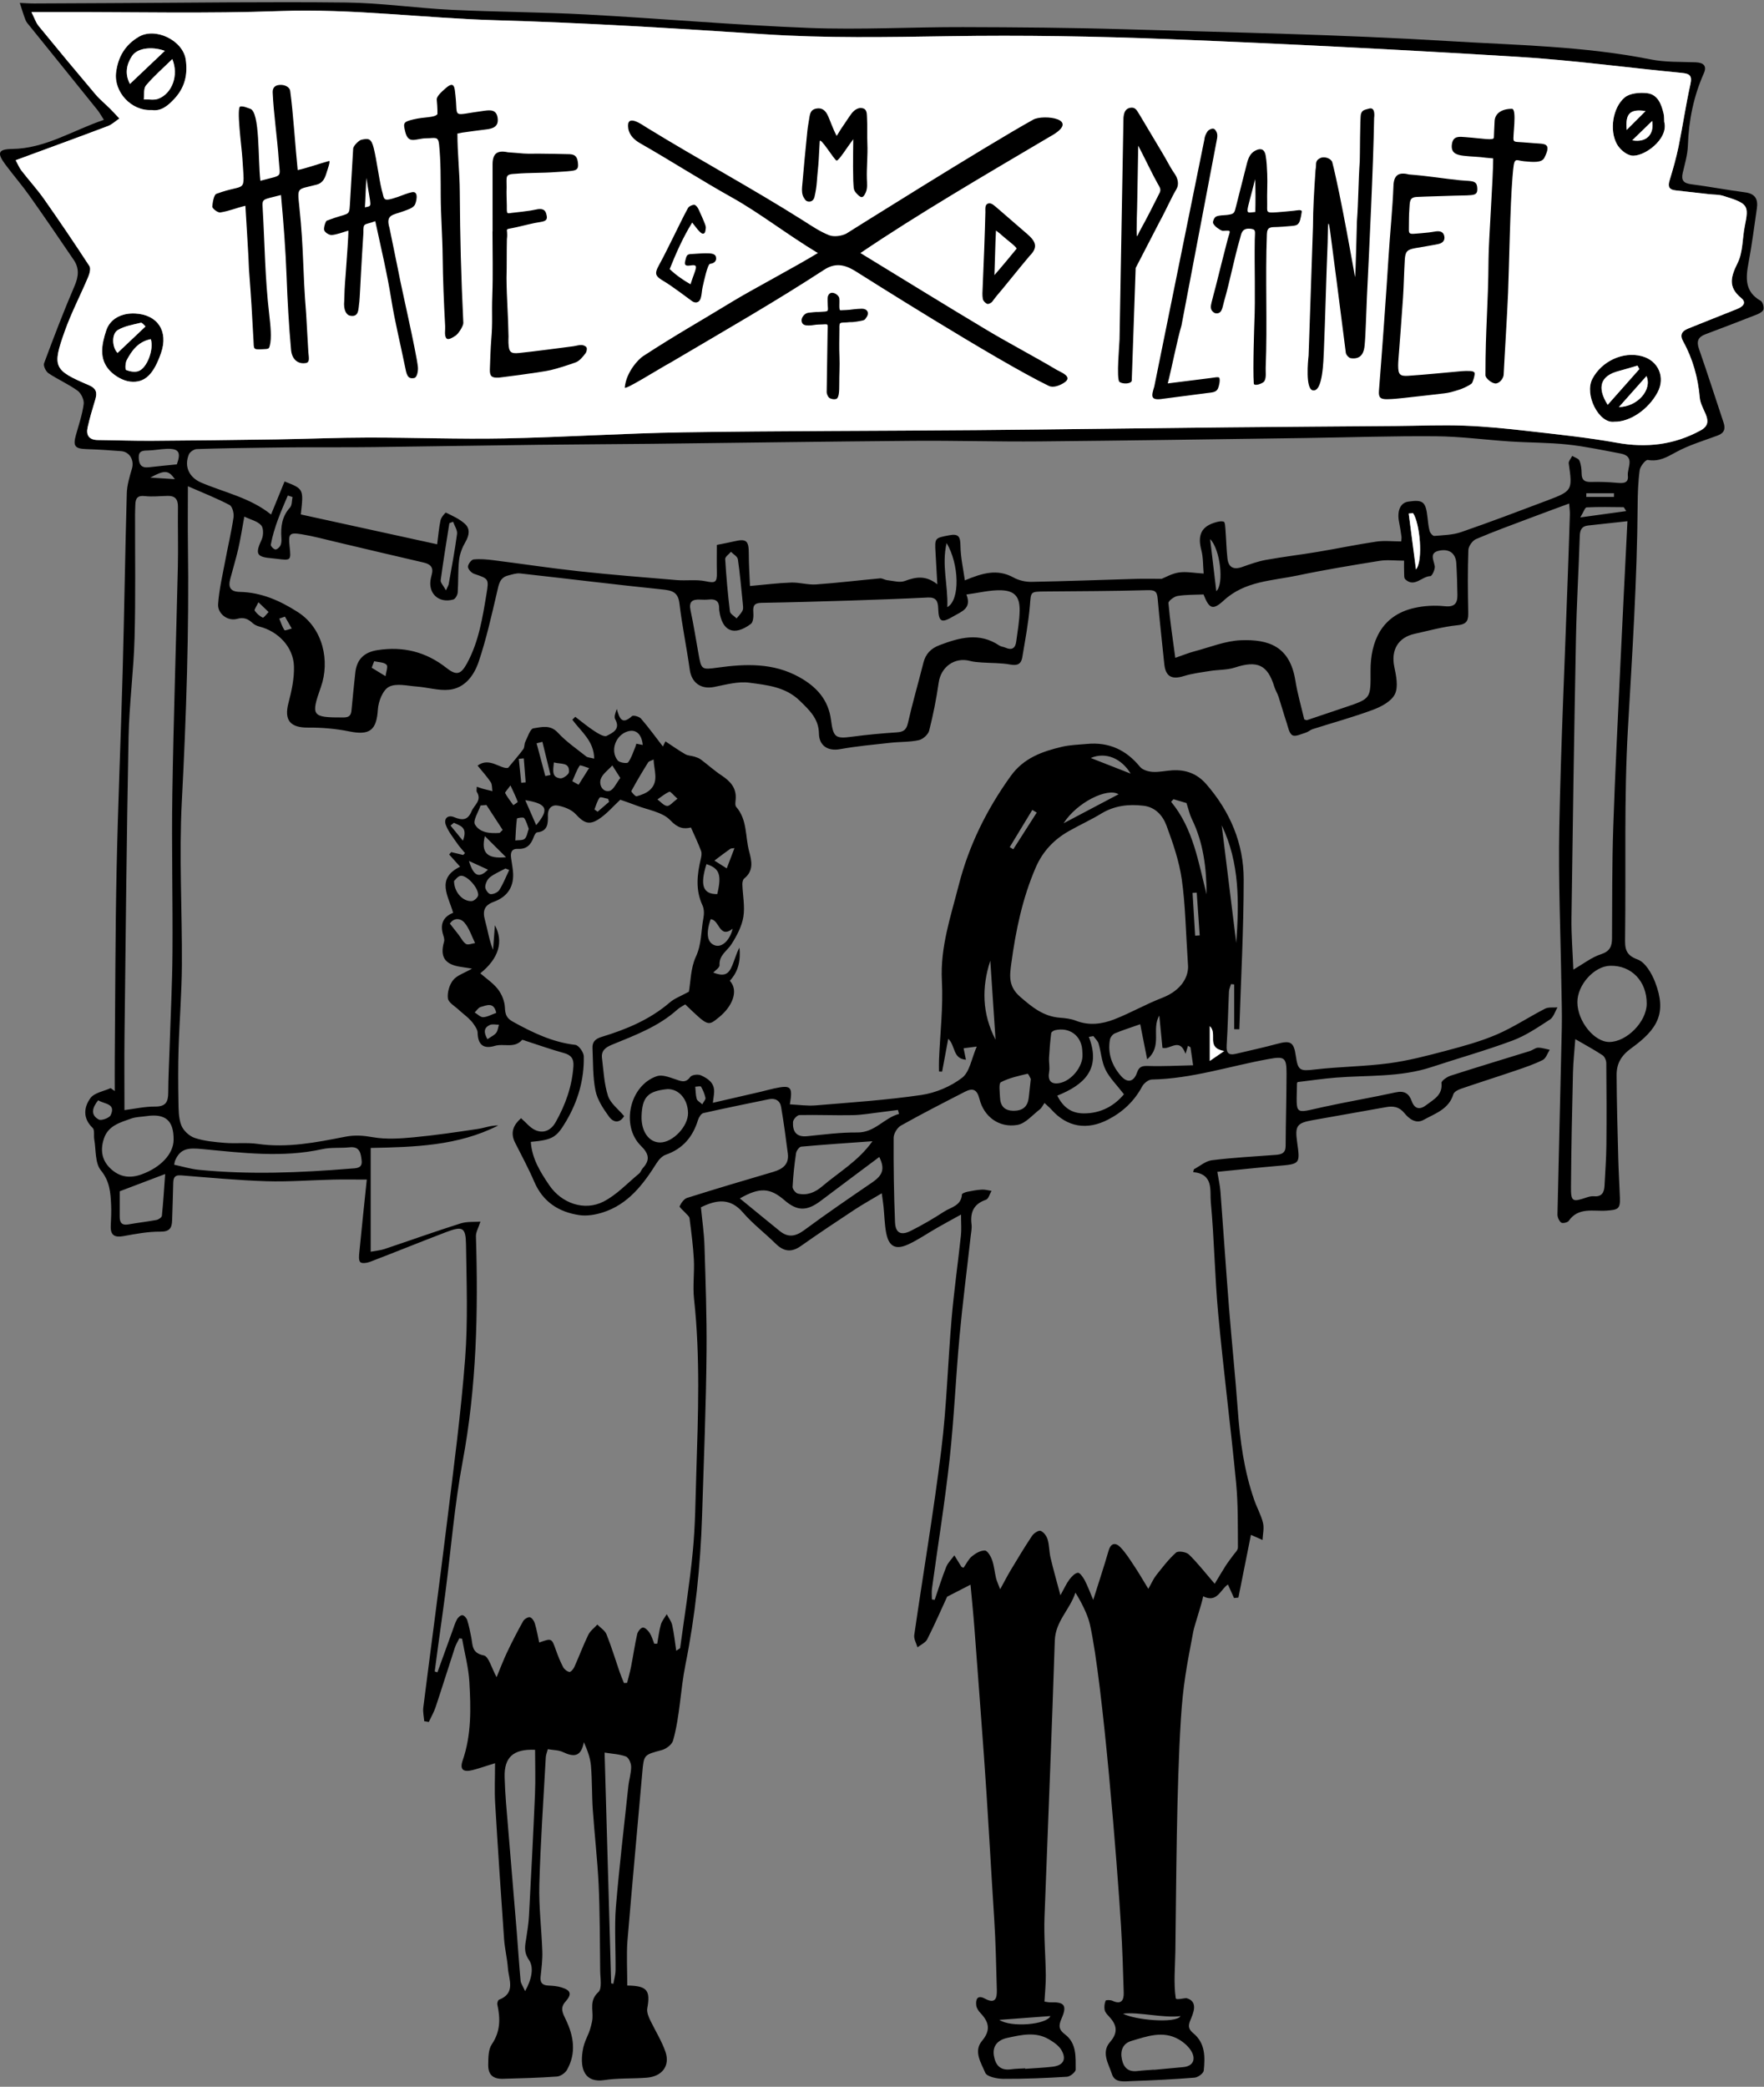 <svg xmlns="http://www.w3.org/2000/svg" width="323" height="382">
  <rect width="100%" height="100%" fill="#808080" stroke="none"/>
  <g fill="none" fill-rule="evenodd">
    <path fill="#000" d="M108.847 148.179c.193.139.386.277.579.416.702-.605 1.405-1.211 2.107-1.816-.063-.181-.126-.36-.188-.541-.534-.092-1.391-.427-1.54-.229-.464.615-.658 1.432-.957 2.17zm-25.733 2.435l-.618.518c.671.819 1.341 1.637 2.266 2.767.971-2.557-.592-2.736-1.648-3.284zm12.329-7.32c.271-.026.541-.053.811-.079-.116-1.463-.231-2.926-.347-4.389-.304.029-.607.058-.911.087l.447 4.381zm-43.271-30.417c-.344.121-.688.243-1.032.365.297.717.525 1.48.945 2.116.09.136.876-.186 1.341-.297-.418-.728-.836-1.456-1.254-2.184zm41.297 30.898c-.553.79-1.05 1.257-.965 1.417.412.779.979 1.475 1.492 2.201.28-.212.833-.522.798-.62-.316-.875-.735-1.713-1.325-2.999zm-4.119 15.425c-1.217-.557-2.221-1.017-3.486-1.596.839 2.785 1.845 3.244 3.486 1.596zm-42.032-48.949c-.364.785-.805 1.353-.68 1.537.361.53.901 1.013 1.48 1.273.168.076.702-.659 1.067-1.023-.517-.495-1.034-.989-1.867-1.787zM27.513 87.432c1.786.112 3.144.198 4.503.283-1.178-1.688-1.876-1.694-4.503-.283zM89.257 190.235c.677-.472 1.255-.722 1.593-1.157.306-.393.35-.989.509-1.496-.559.005-1.195-.161-1.661.049-1.2.541-1.097 1.458-.442 2.604zm39.334 11.921c.276-.519.647-.889.587-1.167-.154-.715-.442-1.423-.81-2.057-.088-.152-.692-.007-1.059.001.075.746.064 1.517.262 2.229.097.348.583.588 1.02.994zm2.225-44.62c.923.586 1.559.988 2.254 1.43.548-1.433.969-2.534 1.418-3.708-.29.047-.596.011-.787.143-.855.592-1.677 1.232-2.885 2.135zm159.647-67.241c-.002.224-.004.448-.006.672h5.071c.001-.224.002-.448.002-.672h-5.067zM68.514 121.047c-.151.396-.302.792-.453 1.189.845.515 1.689 1.031 2.533 1.546.086-.725.501-1.782.182-2.097-.489-.482-1.483-.451-2.263-.638zM90.867 185.418c-.451-2.096-1.791-1.357-2.848-1.082-.426.111-.739.655-1.103 1.002.518.309 1.045.881 1.553.865.75-.023 1.487-.464 2.398-.786zm130.656 2.439v6.351c.924-.634 1.582-1.086 2.627-1.803-3.433-.636-1.112-3.143-2.627-4.548zm-2.685-16.566c.279-.018.559-.035.838-.053-.182-2.611-.364-5.223-.546-7.834-.255.016-.509.032-.764.047.158 2.613.315 5.226.472 7.839zm-94.791-25.081c-.748-.665-1.281-1.361-1.479-1.276-.785.337-1.465.917-2.184 1.408.583.426 1.139 1.131 1.757 1.192.489.047 1.056-.696 1.905-1.324zm-19.25-3.201c.383.215.766.431 1.148.646.64-1.015 1.28-2.031 1.919-3.046-.596-.17-1.619-.617-1.719-.463-.571.875-.923 1.894-1.349 2.863zm-4.944-.945c.317-.066.634-.132.95-.198-.495-2.023-.991-4.046-1.486-6.068-.354.091-.709.181-1.064.271.533 1.999 1.066 3.997 1.6 5.995zm1.563-2.493c-.134 1.445-.444 2.725 1.186 2.913.502.058 1.551-.706 1.581-1.146.127-1.861-1.458-1.404-2.767-1.767zm88.415 9.178l-.81-.486c-1.377 2.27-2.755 4.539-4.132 6.808.216.132.432.263.648.395l4.294-6.717zm-101.052 4.309c-.726 3.057.401 4.202 3.882 3.866-1.441-1.435-2.546-2.535-3.882-3.866zm8.039-1.337c-.277-.695-.443-1.431-.857-1.978-.15-.199-1.297.002-1.311.107-.17 1.325-.216 2.666-.294 4.002.588-.084 1.357.028 1.717-.304.426-.392.499-1.167.745-1.827zm1.36-.667c2.483-2.954 1.968-3.931-2-4.581.739 1.693 1.369 3.137 2 4.581zm-80.202 50.359c-1.097 1.379-1.44 2.673.101 3.522.472.26 1.948-.276 2.192-.803.991-2.146-1.128-1.986-2.293-2.72zm181.749-62.657c2.423.949 4.845 1.899 7.301 2.861-1.623-2.708-4.496-4.055-7.301-2.861zm98.045-45.197c-.35-.517-.42-.716-.493-.716-2.253-.021-4.508-.075-6.754.037-.309.015-.576.875-1.162 1.836 3.158-.434 5.677-.781 8.409-1.157zM216.165 369.069c-3.241.386-7.615-.801-10.537-.453 1.987 1.124 9.618 1.885 10.537.453zm6.549-260.842c1.466-1.338.708-7.717-1.131-9.535.364 3.07.729 6.14 1.131 9.535zm-39.74 261.527c2.18 1.449 8.717.873 9.356-.697-3.031.226-5.955.443-9.356.697zm-69.391-227.337c-.622-.976-1.042-1.636-1.462-2.295-.74.83-1.808 1.552-2.128 2.52-.324.98.291 2.402 1.589 2.146.75-.148 1.272-1.454 2.002-2.371zm-31.206 26.663c.625.793 1.12 1.411 1.603 2.038.445.576.778 1.322 1.355 1.685.371.234 1.093-.09 1.658-.164-.628-1.264-1.06-2.694-1.948-3.738-.681-.8-1.921-.982-2.669.179zm10.862-9.823c-.227-.091-.454-.183-.681-.274-.96.524-2.003.944-2.849 1.612-.477.376-.839 1.154-.859 1.764-.015.455.559 1.269.944 1.316.522.064 1.351-.305 1.633-.75.726-1.146 1.224-2.436 1.812-3.668zM53.562 90.99c-.287-.095-.573-.189-.86-.284-1.251 2.916-2.53 5.826-3.116 8.993-.048.257.494.827.825.885.274.047.771-.384.936-.718.195-.393.209-.916.177-1.373-.142-2.056.091-3.954 1.579-5.587.387-.425.318-1.266.458-1.916zm80.595 79.022c-2.487 1.923-2.409-1.682-4.032-1.739-.932 2.679-.614 4.362.847 4.804 1.229.372 2.657-.908 3.184-3.065zm-2.824-6.334c.841-3.562.416-4.706-1.977-5.495-1.209 3.88-.664 5.508 1.977 5.495zm127.399-69.751l-.788.084c.424 3.265.85 6.53 1.332 10.236 1.373-1.639.698-8.559-.544-10.319zm-63.985 56.784c3.629-1.916 6.845-3.614 10.065-5.313-2.036-1.277-7.655 1.511-10.065 5.313zM83.132 161.29c.045 2.127 1.687 3.798 3.277 3.659.431-.037 1.131-.694 1.149-1.092.062-1.382-2.163-3.761-3.264-3.522-.533.116-.948.769-1.162.955zm99.16 29.041c-.33-4.958-.646-9.718-.962-14.478-1.6 4.911-1.516 9.696.962 14.478zM82.962 95.508c-.227.09-.453.179-.68.269-.545 3.477-1.126 6.95-1.588 10.438-.06.453.495.987.968 1.859.347-.785.465-.954.497-1.138.533-3.06 1.124-6.113 1.529-9.191.093-.701-.466-1.488-.726-2.236zm6.1 51.85c-.358.033-.716.067-1.074.101-.385 1.184-1.435 2.756-1.017 3.473.9 1.543 2.811 1.667 4.526 1.54.182-.181.363-.363.545-.545-.993-1.523-1.987-3.046-2.979-4.569zm30.614-8.326c-.473.243-.861.312-1.0.535-1.068 1.719-2.114 3.454-3.068 5.237-.07.131.733 1.029.961.965.858-.241 1.794-.571 2.431-1.16 1.693-1.566.754-3.52.677-5.578zm53.782-27.887c2.374-1.303 2.178-7.866-.127-11.739-.947 4.096.295 7.738.127 11.739zM32.383 85.008c.809-2.246.363-2.94-1.951-2.839-1.13.049-2.254.276-3.383.3-.973.021-1.7.073-1.642 1.364.056 1.247.51 1.861 1.826 1.706 1.704-.2 3.414-.355 5.149-.532zM226.364 172.623c.534-7.348.65-14.665-2.66-21.547.887 7.185 1.774 14.37 2.66 21.547zm-108.673-36.251c-.189-2.008-1.27-2.943-2.767-2.48-2.215.684-3.251 3.547-1.805 5.329.325.401 1.708.589 1.89.344.621-.832.927-1.9 1.345-2.881.073-.171.107-.36.159-.54.416.081.784.152 1.178.228zm97.178 9.93c-.143.159-.286.317-.429.476 4.083 4.953 4.973 11.047 6.496 16.941-.019-4.789-.569-9.455-2.721-13.826-.382-.776-.558-1.652-.963-2.889-.501-.148-1.442-.425-2.383-.702zm-78.855-35.805c-.295-2.809-.514-5.476-.905-8.118-.075-.506-.824-.912-1.263-1.364-.371.444-1.082.908-1.057 1.329.19 3.201.478 6.399.865 9.582.057.468.801.853 1.227 1.277.377-.486.855-.927 1.099-1.472.174-.389.034-.918.034-1.234zm52.733 87.021c-.075-.125-.444-.993-.596-.957-1.667.398-3.39.765-4.883 1.549-.42.22-.2 1.779-.165 2.72.063 1.641.817 2.545 2.622 2.505 1.779-.039 2.511-.963 2.668-2.583.09-.929.202-1.856.354-3.234zm9.467-4.527c-.015-.266-.027-.533-.047-.799-.202-2.63-2.341-4.2-4.964-3.609-.276.062-.693.325-.719.535-.184 1.489-.316 2.988-.398 4.487-.048.874.17 1.781.015 2.626-.284 1.558.335 2.313 1.876 2.041 2.229-.394 4.365-3.057 4.237-5.282zM30.242 214.917c-2.977 1.13-5.471 2.077-8.324 3.159 0 1.322.004 2.987-.001 4.651-.003 1.077.39 1.627 1.59 1.411 1.71-.307 3.441-.493 5.147-.815.378-.072.958-.468.988-.762.255-2.476.404-4.962.599-7.644zm134.374-11.004l-.196-.724c-.969.125-1.936.259-2.906.373-1.786.208-3.57.538-5.359.576-3.259.068-6.523-.086-9.781-.013-.418.009-1.144.803-1.169 1.263-.091 1.695.553 2.811 2.586 2.606 3.06-.31 6.135-.717 9.199-.686 3.226.033 4.894-2.675 7.626-3.394zm-42.394-4.545c-3.58.36-4.62 1.433-4.747 4.888-.106 2.906 1.383 4.879 3.386 4.886 2.335.008 5.156-2.958 5.122-5.388-.034-2.524-1.659-4.419-3.762-4.386zm65.497 179.264c.002.029.004.058.006.086 1.667-.123 3.34-.191 4.999-.383 1.943-.225 2.607-1.314 1.651-3.009-.476-.844-1.44-1.501-2.317-2.015-2.451-1.435-5.033-.809-7.586-.263-1.857.397-2.762 1.556-2.487 3.238.288 1.758 1.164 2.794 3.132 2.519.859-.12 1.734-.119 2.602-.174zm18.083-178.314c-1.358-1.764-2.644-3.007-3.383-4.517-.707-1.447-.798-3.185-1.263-4.765-.149-.506-.626-.915-.953-1.368-.276.049-.553.098-.828.147 2.324 5.961-.954 8.815-5.781 10.754 1.104 2.172 2.603 3.238 4.844 3.248 3.25.015 5.676-1.475 7.364-3.499zm5.472 178.557c.001.01.002.02.002.029 1.798-.166 3.596-.326 5.393-.5 1.725-.168 2.268-1.308 1.61-2.662-.472-.973-1.458-1.844-2.423-2.403-2.906-1.681-5.856-.566-8.71.279-1.556.461-2.06 1.789-1.714 3.386.332 1.533 1.194 2.322 2.842 2.118.995-.123 1.999-.167 2.999-.246zm-2.491-191.377c-1.78.626-3.242 1.081-4.646 1.671-.396.167-.816.699-.895 1.124-.47 2.544.38 4.796 2.011 6.667 1.193 1.368 2.362 1.087 2.941-.608.393-1.151.993-1.249 2.099-1.213 2.672.089 5.351-.068 8.174-.129-.219-1.492-.351-2.392-.483-3.292-.151-.095-.302-.19-.452-.286-.151.495-.302.99-.453 1.485-1.104-3.106-2.791-.698-4.226-1.095-.187-1.919-.381-3.913-.576-5.908-1.504 2.495.656 5.57-2.224 8.002-.437-2.215-.828-4.19-1.269-6.419zm-49.031 21.414c-4.531.328-8.791.608-13.042.995-.362.033-.88.747-.948 1.2-.303 2.043-.531 4.102-.633 6.163-.021.412.565 1.144.981 1.236 1.67.369 3.1-.196 4.423-1.323 3.075-2.618 6.667-4.659 9.219-8.272zm-24.282 10.472c2.586 2.114 4.942 4.055 7.315 5.974 1.54 1.245 2.898.999 4.493-.183 4.078-3.021 8.279-5.879 12.467-8.748 1.944-1.331 2.3-2.503 1.257-4.629-3.559 2.664-7.141 5.328-10.704 8.018-2.557 1.931-4.31 1.921-6.648-.098-2.64-2.281-4.525-2.421-8.181-.333zm-23.56 143.68c.134.03.268.059.402.089.139-.821.388-1.641.399-2.464.043-3.314-.22-8.257.058-11.548.623-7.4 1.493-14.779 2.285-22.163.128-1.197.522-2.382.513-3.571-.005-.648-.453-1.673-.951-1.859-1.191-.445-2.53-.494-3.912-.719.409 13.782.807 28.814 1.205 42.235zM31.789 208.648c.026-3.532-1.493-4.847-5-4.329-.924.137-1.899.135-2.763.441-1.99.705-4.181 1.29-4.971 3.591-.692 2.017-.506 3.952 1.152 5.539 1.68 1.607 3.57 1.87 5.731 1.086 3.485-1.264 5.832-3.745 5.851-6.328zm.098 4.563c1.536.327 2.99.782 4.474.93 9.276.923 18.548.544 27.814-.215 1.009-.083 2.222.014 2.044-1.49-.146-1.224-.277-2.622-2.198-2.41-1.655.183-3.379-.024-4.986.331-7.333 1.618-14.687.679-21.975-.009-2.538-.239-4.057-.187-5.035 2.199-.025.06-.028.13-.137.664zm256.942-29.746c.013 3.481 3.086 7.299 5.857 7.279 3.201-.024 6.817-3.717 6.839-6.985.027-4.135-2.797-7.069-6.703-6.966-2.926.077-6.005 3.506-5.992 6.672zM96.148 364.502c1.212-2.146 1.653-4.342.715-5.71-1.05-1.531-.699-2.68-.488-4.084.198-1.322.414-2.648.484-3.979.395-7.424.785-14.849 1.099-22.276.115-2.709.019-5.426.019-8.133-3.99-.189-5.695 1.371-5.575 5.054.05 1.538.125 3.076.251 4.609.643 7.864 1.314 15.726 1.961 23.589.247 2.999.429 6.003.707 8.999.048.523.423 1.016.828 1.931zM288.448 190.221c-.149 2.075-.379 4.108-.427 6.144-.164 6.955-.313 13.911-.363 20.868-.021 2.757.258 2.858 2.82 1.986.437-.149.927-.275 1.375-.233 1.466.137 1.884-.713 1.946-1.932.126-2.468.313-4.937.34-7.406.052-5.01.033-10.022-.017-15.032-.005-.493-.292-1.181-.677-1.436-1.471-.978-3.035-1.816-4.997-2.958zm-70.925-13.697c-.42-6.248-.471-10.965-1.139-15.594-.48-3.329-1.612-6.603-2.785-9.78-.665-1.803-2.001-3.388-4.2-3.65-2.723-.324-5.323-.041-7.755 1.437-1.943 1.181-4.033 2.119-6.008 3.25-2.69 1.54-4.721 3.7-5.971 6.579-2.453 5.65-3.681 11.604-4.499 17.666-.303 2.245-.536 4.166 1.648 6.054 2.205 1.907 4.246 3.577 7.23 3.813.997.078 2.039.188 2.956.548 2.417.949 4.802.623 7.056-.257 2.967-1.159 5.756-2.773 8.727-3.917 3.66-1.409 4.956-4.029 4.739-6.15zm80.469-81.111c-2.866.313-5.044.547-7.222.789-1.173.13-1.468.847-1.505 1.951-.202 6.223-.574 12.442-.695 18.666-.333 17.076-.594 34.154-.821 51.232-.041 3.096.216 6.196.341 9.444 1.923-1.106 3.373-2.266 5.025-2.799 1.638-.529 2.049-1.413 2.057-2.921.039-6.764-.001-13.531.223-20.29.333-10.031.85-20.056 1.318-30.082.396-8.474.832-16.945 1.279-25.99zm-77.618 13.408c-1.549.07-3.169.022-4.74.275-.643.103-1.718.906-1.682 1.311.285 3.28.787 6.541 1.251 10.017 1.464-.503 2.456-.914 3.484-1.184 2.843-.747 5.682-1.931 8.557-2.038 5.092-.189 8.94 1.127 9.945 7.372.388 2.415 1.083 4.78 1.624 7.11.246.08.391.183.491.15 2.351-.783 4.696-1.585 7.044-2.374 4.75-1.597 4.628-1.595 4.61-6.712-.017-5.187 1.927-10.07 7.991-11.451 1.797-.41 3.744-.516 5.576-.323 1.809.191 2.357-.519 2.336-2.061-.025-1.942-.087-3.886-.204-5.825-.106-1.757-1.252-2.662-3.081-2.295-1.905.382-1.081 1.647-.866 2.832.105.577-.494 1.833-.795 1.839-1.577.034-2.919 2.17-4.601.583-.259-.245-.188-.873-.211-1.327-.031-.628-.008-1.258-.008-2.086-1.698 0-3.125-.187-4.487.033-5.027.811-10.058 1.639-15.039 2.686-4.657.978-9.613.998-13.492 4.57-2.031 1.871-2.665 1.519-3.704-1.105zm-43.422.008c1.032 2.565-.893 3.115-2.355 3.98-2.235 1.323-2.72 1.083-2.809-1.498-.044-1.272-.4-2.003-1.884-1.93-4.749.234-9.502.407-14.254.558-5.412.172-10.825.326-16.239.417-1.315.022-1.569.559-1.472 1.74.058.71-.012 1.792-.459 2.124-3.091 2.297-5.254 1.346-5.768-2.408-.018-.133-.041-.267-.036-.4.052-1.313-.605-1.803-1.868-1.667-.53.057-1.073.047-1.608.019-1.443-.078-2.11.37-1.756 1.993.57 2.612.971 5.261 1.449 7.894.538 2.97.54 2.971 3.565 2.556 5.107-.701 10.132-.886 14.872 1.738 3.164 1.752 5.347 4.122 5.83 7.842.422 3.249.838 3.478 3.906 3.067 2.702-.362 5.423-.605 8.143-.79 1.169-.08 1.739-.399 2.027-1.665.842-3.709 1.91-7.366 2.839-11.056.413-1.64 1.361-2.635 2.955-3.24 3.675-1.394 7.297-2.391 10.94.061.321.216.77.234 1.135.397 1.169.521 1.814.1 1.969-1.106.247-1.917.615-3.838.629-5.759.019-2.437-.901-3.551-3.334-3.64-2.063-.075-4.15.475-6.419.774zM22.79 203.215c1.832-.229 3.724-.663 5.612-.647 1.938.016 2.397-.847 2.403-2.54.01-2.744.163-5.486.251-8.23.186-5.821.486-11.642.527-17.464.068-9.642-.176-19.288-.026-28.928.217-13.862.69-27.719 1.009-41.58.085-3.685-.027-7.373.018-11.059.016-1.347-.507-2.015-1.866-1.989-1.404.027-2.824.198-4.205.037-1.326-.154-1.694.413-1.732 1.53-.021.602-.05 1.204-.052 1.807-.018 7.569.114 15.141-.093 22.704-.165 6.024-.976 12.031-1.094 18.054-.357 18.219-.527 36.443-.744 54.665-.053 4.466-.008 8.933-.008 13.64zm195.686 11.353c.045-.173.089-.347.134-.521 1.094-.574 2.143-1.513 3.292-1.656 3.881-.481 7.798-.688 11.702-.98 1.043-.078 1.795-.316 1.802-1.619.023-4.417.155-8.833.166-13.25.007-3.009-.393-3.201-3.323-2.67-7.105 1.288-14.028 3.607-21.345 3.745-.609.011-1.449.676-1.763 1.261-1.449 2.696-3.517 4.655-6.228 6.062-3.849 1.997-7.481 1.421-10.349-1.777-.375-.417-.812-.778-1.308-1.248-.373.523-.54.922-.838 1.148-1.35 1.023-2.632 2.61-4.131 2.866-3.327.567-6.124-1.475-6.941-4.752-.453-1.817-1.271-2.037-2.673-1.317-3.929 2.017-7.863 4.027-11.712 6.188-.672.377-1.328 1.471-1.332 2.237-.028 5.15.042 10.303.253 15.448.081 1.981 1.081 2.49 2.88 1.589 2.094-1.048 4.128-2.237 6.091-3.514 1.261-.82 3.153-1.072 3.28-3.153.011-.189.633-.417.999-.492.878-.181 1.769-.343 2.662-.393.578-.033 1.168.146 1.754.229-.329.562-.541 1.469-1.008 1.627-2.265.769-2.922 2.3-2.646 4.516.089.715-.081 1.468-.163 2.2-.685 6.119-1.478 12.227-2.042 18.357-.686 7.463-.994 14.964-1.812 22.411-.869 7.92-2.15 15.795-3.229 23.692-.089.653-.012 1.33-.012 1.995.171.02.342.04.513.06.69-2.008 1.315-4.042 2.102-6.011.313-.783.989-1.421 1.499-2.125.426.696.845 1.396 1.285 2.083.055.086.221.101.406.179.489-.698.872-1.541 1.512-2.075.661-.551 1.578-1.085 2.375-1.074.462.006 1.082 1.039 1.323 1.719.376 1.061.464 2.221.725 3.326.12.51.36.993.758 2.052.843-1.535 1.348-2.532 1.923-3.486 1.276-2.117 2.544-4.243 3.919-6.297.319-.476 1.195-1.052 1.564-.914.558.209 1.097.945 1.281 1.564.32 1.08.28 2.262.54 3.366.503 2.135 1.111 4.246 1.808 6.866.767-1.377 1.115-2.188 1.633-2.87.403-.531.978-1.163 1.551-1.249.348-.052.951.789 1.242 1.335.53.994.913 2.067 1.582 3.631 1.073-3.411 1.997-6.188 2.808-8.998.436-1.51 1.331-1.507 2.176-.629 1.008 1.046 1.788 2.322 2.601 3.542.793 1.189 1.505 2.433 2.501 4.06.65-1.141.956-1.875 1.433-2.474 1.149-1.445 2.274-2.943 3.64-4.16.399-.355 1.863-.133 2.345.333 1.592 1.541 2.96 3.314 4.738 5.374.708-1.169 1.35-2.266 2.03-3.338.371-.585.819-1.121 1.213-1.692.366-.531 1.01-1.081 1.008-1.62-.023-3.944.044-7.908-.333-11.827-.994-10.323-2.318-20.615-3.277-30.941-.632-6.796-.715-13.643-1.355-20.438-.195-2.073.587-5.14-3.225-5.503zM80.046 99.638c.222-1.679.326-3.068.623-4.413.118-.533.888-1.43.984-1.384 1.212.588 2.497 1.163 3.475 2.055.99.902.807 2.09.106 3.297-.58.998-1.038 2.167-1.17 3.304-.228 1.97-.115 3.977-.256 5.961-.033.461-.431 1.183-.8 1.286-2.736.763-4.731-1.184-4.108-3.917.045-.196.085-.394.14-.587.387-1.334-.168-1.964-1.485-2.265-5.357-1.224-10.7-2.515-16.05-3.772-2.086-.49-4.16-1.058-6.271-1.401-2.246-.365-2.447-.084-2.21 2.172.277 2.648.277 2.648-2.319 2.326-.266-.033-.533-.067-.8-.089-2.975-.24-3.216-.779-1.982-3.468.334-.729.354-2.074-.101-2.583-.679-.759-1.909-1.026-3.085-1.589-.403 2.182-.681 4.026-1.095 5.838-.433 1.893-1.01 3.753-1.499 5.634-.387 1.49.08 2.273 1.758 2.31 3.932.088 7.312 1.564 10.638 3.697 4.665 2.992 5.878 9.012 4.231 13.684-1.881 5.336-1.7 5.624 4.1 5.603 1.082-.004 1.412-.379 1.497-1.349.197-2.268.453-4.532.685-6.797.254-2.489 1.615-3.8 4.074-4.181 4.692-.725 8.866.298 12.622 3.256 1.854 1.459 2.648 1.211 3.772-.852 2.154-3.956 2.839-8.338 3.561-12.696.464-2.802.393-2.768-2.266-3.676-.491-.168-1.114-.832-1.124-1.28-.011-.465.61-1.307 1.021-1.35 1.206-.126 2.454-.009 3.669.144 5.185.652 10.353 1.447 15.547 2.008 5.989.647 11.996 1.129 17.999 1.627 1.745.144 3.557-.145 5.247.206 1.766.367 2.129.278 2.088-1.584-.038-1.711-.008-3.423-.008-5.065 1.215-.245 2.191-.413 3.152-.643 2.26-.541 2.707-.137 2.703 2.232-.003 1.972.139 3.945.216 5.934 2.781-.245 5.16-.552 7.547-.629 1.516-.049 3.057.446 4.562.341 3.908-.272 7.801-.755 11.703-1.108.427-.038.874.288 1.323.333 1.076.109 2.286.493 3.212.148 1.99-.74 3.824-1.098 5.961.607-.127-2.244-.228-4.02-.329-5.795-.155-2.724-.146-2.672 2.536-3.188 1.702-.327 2.007.293 2.027 1.915.025 2.142.522 4.278.806 6.345 3.173-1.319 5.924-2.177 8.928-.515.953.527 2.182.808 3.278.788 6.367-.116 12.731-.362 19.096-.546 1.407-.041 2.815-.006 4.733-.006.642-.251 1.857-.968 3.149-1.163 1.352-.204 2.78.095 4.544.196-.136-1.528-.072-2.941-.418-4.246-.632-2.38-.293-4.177 2.265-5.023.588-.195 1.297-.4 1.83-.227.256.083.278 1.03.323 1.593.134 1.71.163 3.429.353 5.132.182 1.636 1.116 2.129 2.696 1.568 1.422-.505 2.861-1.027 4.337-1.296 3.114-.566 6.263-.933 9.385-1.454 3.612-.602 7.2-1.356 10.821-1.892 1.477-.218 3.014-.036 4.574-.036.025-.334.091-.601.056-.854-.12-.862-.244-1.727-.422-2.578-.447-2.121.185-3.635 1.642-3.851 2.725-.405 3.216-.007 3.535 2.815.097.864.175 1.742.403 2.575.099.362.581.911.847.887 1.653-.143 3.381-.174 4.924-.706 5.315-1.834 10.574-3.832 15.835-5.819 4.526-1.71 4.567-1.867 3.862-6.745-.061-.42.412-.917.637-1.378.457.281 1.148.463 1.32.865.306.716.392 1.566.401 2.362.014 1.254.617 1.572 1.774 1.539 1.539-.044 3.089.017 4.624.151 1.097.096 2.234.176 2.067-1.299-.159-1.406 1.433-3.54-1.345-4.059-3.225-.603-6.446-1.299-9.702-1.647-3.459-.369-6.959-.329-10.436-.553-4.546-.293-9.083-.917-13.628-.957-7.978-.07-15.959.211-23.939.32-16.235.222-32.469.475-48.704.621-7.713.069-15.428-.168-23.14-.107-15.962.127-31.923.368-47.884.547-6.911.078-13.823.097-20.733.181-10.054.124-20.108.298-30.162.42-4.221.051-8.443.019-12.664.036-2.346.01-4.691.034-7.036.069-4.222.064-8.444.109-12.663.257-.509.018-1.259.519-1.45.98-.918 2.227.074 4.23 2.255 5.157 4.29 1.825 8.983 2.773 12.795 5.845.83-2.034 1.652-4.048 2.47-6.051 3.507 1.365 3.507 1.365 2.975 6.035 8.216 1.799 16.49 3.61 24.966 5.465zM2.87 29.326c.359.657.63 1.348 1.065 1.912 1.345 1.748 2.849 3.379 4.115 5.179 2.847 4.047 5.622 8.145 8.323 12.29.286.438.031 1.387-.225 1.993-1.404 3.329-3.091 6.553-4.298 9.949-2.327 6.545-2.021 7.114 4.406 9.853 1.422.606 1.57 1.4 1.18 2.672-.51 1.665-.999 3.341-1.385 5.037-.334 1.466.253 2.326 1.87 2.343 3.292.033 6.585.156 9.876.135 7.64-.049 15.279-.141 22.917-.256 5.561-.084 11.121-.325 16.682-.331 8.317-.009 16.637.315 24.949.154 10.923-.211 21.836-.945 32.759-1.114 17.904-.276 35.813-.249 53.719-.403 15.426-.133 30.851-.354 46.278-.511 10.261-.105 20.522-.167 30.783-.249 4.088-.033 8.18-.207 12.261-.057 3.878.143 7.754.537 11.614.978 5.446.622 10.912 1.184 16.302 2.151 5.435.976 10.477.388 15.325-2.256 1.414-.771 1.466-1.717.929-2.997-.41-.978-.986-1.967-1.074-2.986-.32-3.664-1.267-7.109-3.048-10.328-.634-1.145-.26-1.875.93-2.342 2.986-1.173 5.95-2.406 8.939-3.573 1.073-.419 1.827-1.147.767-2.011-2.501-2.043-1.876-3.943-.637-6.463.964-1.958.838-4.436 1.286-6.666.774-3.861.672-4.144-3.938-5.576-.816-.253-1.724-.208-2.589-.305-2.064-.232-4.128-.464-6.191-.702-1.17-.135-1.383-.726-1.046-1.824.628-2.044 1.217-4.109 1.645-6.202.776-3.787 1.325-7.622 2.166-11.393.362-1.623-.149-1.944-1.61-2.085-10.008-.962-19.988-2.328-30.016-2.941-21.283-1.301-42.583-2.394-63.89-3.234-13.402-.529-26.833-.752-40.242-.541-11.272.178-22.511.386-33.778-.357-16.388-1.08-32.792-2.098-49.206-2.563-13.201-.374-26.314-2.167-39.577-1.68-13.264.487-26.558.158-39.84.186-1.761.004-3.522 0-5.606 0.0.533 1.053.795 1.907 1.319 2.548 3.429 4.197 6.895 8.363 10.395 12.501.818.967 1.822 1.774 2.722 2.672.57.57 1.107 1.173 1.658 1.761-.698.469-1.337 1.092-2.102 1.382-5.506 2.082-11.038 4.096-16.881 6.25zM196.917 291.544c-.999 3.113-3.663 5.22-3.778 8.8-.497 15.534-1.299 35.08-1.884 50.611-.133 3.533.198 7.081.238 10.623.019 1.575-.153 3.152-.245 4.833.431.057.748.144 1.062.133 2.598-.093 3.131.55 2.05 3.01-.563 1.281-.477 2.012.636 2.85 2.17 1.634 1.954 4.136 1.968 6.446.003.456-1.004 1.283-1.583 1.319-3.88.239-7.772.403-11.659.382-1.154-.006-3.017-.388-3.315-1.109-.741-1.792-2.206-3.915-.59-5.846 1.628-1.944 1.279-3.44-.271-5.072-.357-.376-.715-.887-.781-1.375-.153-1.122.192-2.031 1.551-1.294 1.936 1.049 2.255-.047 2.211-1.568-.124-4.352-.201-8.71-.483-13.053-.561-8.619-1.245-21.252-1.882-29.866-.578-7.816-1.151-15.633-1.748-23.447-.197-2.577-.461-5.148-.704-7.834-1.48.761-2.668 1.373-4.283 2.204-1.028 2.232-2.255 5.049-3.64 7.787-.32.633-1.181.994-1.792 1.481-.211-.749-.692-1.537-.591-2.242 1.636-11.333 3.564-22.628 4.963-33.989.981-7.962 1.191-16.017 1.885-24.018.439-5.066 1.157-10.107 1.7-15.165.117-1.094.017-2.211.017-3.808-1.694.937-3.064 1.676-4.414 2.448-1.744.997-3.409 2.16-5.225 3-2.341 1.082-3.585.414-4.063-2.083-.3-1.569-.321-3.191-.484-4.787-.071-.7-.182-1.396-.326-2.473-1.886 1.131-3.498 2.021-5.031 3.032-3.29 2.17-6.572 4.354-9.791 6.626-1.754 1.237-3.163.993-4.63-.455-1.953-1.929-4.178-3.61-5.961-5.678-2.315-2.685-4.775-2.393-7.7-.96.223 2.326.578 4.696.652 7.075.2 6.42.427 12.844.375 19.264-.081 10.041-.504 20.078-.817 30.11-.288 9.236-1.255 18.359-3.05 27.307-.928 4.623-.993 9.343-2.261 13.859-.205.729-1.24 1.52-2.039 1.736-3.305.893-3.306.817-3.6 4.157-.906 10.276-1.861 20.547-2.718 30.827-.18 2.16-.027 5.957-.027 8.127 3.651.042 4.266.896 3.662 4.163-.13.706.239 1.582.581 2.281.875 1.784 2.114 3.829 2.747 5.684.897 2.628-.676 4.526-3.424 4.742-2.602.203-5.207.05-7.786.44-3.455.523-4.482-1.88-3.967-5.257.327-2.141 1.036-2.614 1.563-4.725.112-.448.222-.905.252-1.363.105-1.626-.576-3.254 1.075-4.765.71-.65.348-2.56.333-3.896-.052-4.753-.052-11.119-.285-15.864-.223-4.546-.753-9.077-1.065-13.62-.183-2.671-.113-5.361-.336-8.027-.119-1.422-.617-2.812-1.304-4.342-.524 2.835-1.96 2.689-3.859 1.797-.756-.356-1.691-.331-2.738-.513-.137.534-.346 1.015-.373 1.506-.426 7.76-.967 15.518-1.18 23.285-.112 4.069.411 8.153.545 12.233.05 1.53-.148 3.074-.313 4.604-.122 1.135.331 1.596 1.439 1.642.799.033 1.624.101 2.381.335 1.751.54 1.945 1.254.718 2.627-1.037 1.161-.478 2.12.077 3.271 1.45 3.006 1.957 6.132.214 9.204-.332.584-1.193 1.17-1.849 1.218-3.272.238-6.557.315-9.839.412-1.87.055-2.772-.739-2.735-2.619.024-1.253.013-2.749.66-3.7 1.595-2.343 1.572-4.721 1.013-7.275-.058-.267.102-.797.291-.87 3.147-1.227 1.788-3.73 1.637-5.831-.126-1.764-.57-3.505-.695-5.27-.585-8.281-1.14-16.564-1.632-24.851-.138-2.32-.021-4.656-.021-7.356-1.672.518-2.847.928-4.048 1.243-1.774.465-2.466-.065-1.88-1.756 1.624-4.694 1.499-9.518 1.229-14.326-.15-2.666-.873-5.3-1.338-7.949-.168-.023-.335-.046-.503-.069-.274.558-.619 1.093-.811 1.678-1.19 3.628-2.322 7.276-3.528 10.898-.315.944-.828 1.822-1.251 2.731-.28-.046-.56-.093-.84-.138-.063-.84-.272-1.697-.169-2.515 1.419-11.233 2.942-22.454 4.315-33.693 1.226-10.035 2.571-20.069 3.342-30.143.53-6.926.263-13.921.164-20.884-.046-3.198-.613-3.456-3.702-2.277-4.632 1.768-9.226 3.637-13.857 5.41-.557.214-1.498.357-1.796.064-.337-.333-.237-1.205-.177-1.827.419-4.303.878-8.601 1.364-13.288-2.436 0-4.282-.035-6.127.007-4.088.094-8.181.424-12.261.295-5.214-.165-10.419-.658-15.623-1.073-1.311-.104-1.419.59-1.436 1.578-.039 2.209-.134 4.416-.198 6.624-.04 1.397-.418 2.119-2.147 2.104-2.243-.02-4.508.401-6.731.81-1.671.307-2.438-.152-2.359-1.891.058-1.27.126-2.546.066-3.814-.106-2.245-.233-4.317-1.878-6.334-1.091-1.338-.873-3.75-1.213-5.686-.123-.7.109-1.698-.285-2.073-1.848-1.759-1.624-3.794-.411-5.462.717-.986 2.434-1.245 3.702-1.831.25.182.5.364.75.546 0-1.98-.014-3.96.002-5.94.098-11.528.096-23.058.337-34.583.253-12.122.783-24.239 1.112-36.36.295-10.84.448-21.683.754-32.523.043-1.524.506-3.061.946-4.541.445-1.497-.386-3.064-1.954-3.194-2.137-.177-4.28-.306-6.423-.38-2.085-.072-2.449-.557-1.876-2.601.525-1.87 1.162-3.733 1.414-5.643.102-.773-.462-1.97-1.11-2.439-1.671-1.209-3.609-2.047-5.33-3.197-.486-.325-.985-1.361-.813-1.825 1.769-4.762 3.584-9.512 5.589-14.179.739-1.721.879-3.217-.152-4.736-2.667-3.926-5.34-7.849-8.085-11.721-1.393-1.965-2.978-3.795-4.42-5.727-1.588-2.128-1.376-2.836 1.219-2.87 6.089-.078 11.041-3.392 16.804-5.331-.485-.747-.784-1.31-1.177-1.798C13.735 15.022 9.602 9.92 5.479 4.812c-.294-.364-.641-.725-.806-1.148C4.274 2.639 3.968 1.579 3.625.532c.871.036 1.741.106 2.612.103C10.999.623 15.76.589 20.521.568 34.807.509 49.094.3 63.378.463c6.425.073 12.835 1.023 19.264 1.335 8.238.4 16.497.409 24.732.854 13.594.736 27.167 1.937 40.768 2.462 9.374.362 18.78-.172 28.171-.149 9.862.024 19.728.097 29.584.39 19.782.589 39.583.965 59.331 2.165 12.356.751 24.809.916 37.042 3.361 2.668.533 5.471.424 8.216.526 1.447.054 2.099.657 1.497 2.011-1.879 4.227-2.767 8.637-2.922 13.251-.056 1.653-.547 3.301-.932 4.93-.321 1.362.09 1.942 1.52 2.126 3.309.425 6.592 1.058 9.9 1.488 1.851.241 2.384 1.276 2.148 2.917-.478 3.314-.905 6.639-1.522 9.928-.522 2.785-.75 5.328 2.214 7.006.373.211.607 1.058.525 1.547-.062.368-.686.75-1.138.929-3.164 1.25-6.346 2.455-9.527 3.661-1.315.498-1.641 1.279-1.159 2.66 1.561 4.472 3.003 8.986 4.502 13.479.38 1.139.155 1.926-1.067 2.381-2.574.957-5.253 1.743-7.64 3.051-1.689.926-3.139 1.78-5.168 1.426-.394-.069-1.379 1.154-1.478 1.865-.294 2.113-.36 4.268-.375 6.408-.097 13.668-.996 27.294-1.78 40.936-.73 12.694-.352 25.45-.52 38.177-.025 1.88-.054 3.213 2.292 4.056 1.402.504 2.585 2.534 3.201 4.133 2.189 5.679.468 8.631-4.35 12.109-1.921 1.386-2.706 2.874-2.695 4.939.026 5.021.168 10.041.298 15.061.064 2.478.215 4.953.308 7.429.077 2.052-.424 2.152-2.447 2.304-2.361.177-5.145-.71-6.935 1.885-.209.303-1.132.495-1.383.3-.388-.3-.68-.984-.669-1.498.241-11.389.545-22.776.795-34.166.056-2.539-.037-5.082-.075-7.624-.147-9.7-.576-19.406-.386-29.099.302-15.336 1.019-30.664 1.558-45.996.132-3.744.265-7.489.378-11.234.018-.576-.072-1.157-.131-2.007-2.53.937-4.825 1.773-7.11 2.638-3.323 1.258-6.667 2.466-9.93 3.865-.659.283-1.39 1.304-1.415 2.009-.135 3.748-.102 7.505-.026 11.257.03 1.448-.052 2.316-1.924 2.502-2.661.265-5.277 1.003-7.903 1.581-3.036.668-4.332 2.989-3.71 6.016.339 1.647.768 3.662.119 5.013-.627 1.307-2.467 2.295-3.985 2.861-3.631 1.357-7.389 2.376-11.088 3.556-.437.14-.802.508-1.24.638-.826.246-1.902.792-2.461.479-.606-.339-.791-1.501-1.07-2.334-.52-1.558-.955-3.145-1.466-4.706-.205-.627-.581-1.2-.773-1.829-1.229-4.032-3.099-4.876-7.228-3.524-1.428.468-3.03.386-4.542.627-1.612.257-3.255.455-4.805.937-2.233.694-3.349.07-3.578-2.235-.398-3.995-.87-7.983-1.213-11.982-.114-1.325-.556-1.549-1.888-1.51-6.291.183-12.588.181-18.883.241-2.588.025-2.413.068-2.621 2.564-.264 3.183-.87 6.34-1.395 9.497-.198 1.19-.87 1.563-2.188 1.315-1.714-.323-3.501-.255-5.255-.383-.711-.052-1.439-.096-2.122-.279-2.803-.751-5.326 1.076-5.739 3.954-.425 2.96-1.009 5.908-1.746 8.805-.182.717-1.146 1.58-1.889 1.741-1.678.366-3.449.286-5.172.477-3.102.343-6.22.623-9.287 1.176-2.164.39-3.802-.607-3.834-2.859-.038-2.7-1.723-4.267-3.506-6.004-2.632-2.562-5.993-2.863-9.214-3.303-2.099-.286-4.359.367-6.511.784-2.391.463-4.097-.785-4.43-3.194-.558-4.037-1.402-8.036-1.88-12.081-.255-2.157-1.381-2.402-3.211-2.59-8.658-.888-17.296-1.965-25.947-2.923-.716-.079-1.486.192-2.212.374-1.575.395-1.716 1.682-2.031 3.024-1.004 4.279-1.956 8.593-3.358 12.748-.826 2.448-2.474 4.825-5.37 5.141-1.942.212-3.967-.435-5.963-.582-1.725-.127-3.757-.652-5.102.051-1.122.586-1.933 2.666-2.027 4.14-.242 3.79-1.468 4.784-5.221 4.025-2.467-.499-5.034-.724-7.552-.701-3.294.029-4.427-1.359-3.599-4.513.573-2.182 1.075-4.481 1.006-6.709-.108-3.522-2.868-6.388-6.319-7.272-.441-.113-.907-.325-1.238-.627-.839-.763-1.593-1.143-2.864-.784-1.678.475-3.585-.924-3.467-2.69.18-2.69.822-5.352 1.316-8.016.489-2.634 1.121-5.245 1.509-7.892.106-.725-.214-1.975-.729-2.247-2.332-1.23-4.804-2.196-7.632-3.435 0 3.947-.041 7.339.007 10.728.225 15.687-.301 31.346-1.118 47.016-.519 9.95.075 19.953.014 29.932-.031 5.086-.451 10.169-.608 15.255-.099 3.211-.084 6.429-.025 9.642.027 1.48.006 3.06.52 4.399.373.97 1.463 1.995 2.457 2.325 1.748.581 3.658.753 5.516.906 1.997.164 4.042-.096 6.013.187 5.431.78 10.729-.27 15.957-1.297 1.905-.375 3.398-.229 5.202.082 2.389.412 4.924.242 7.367.013 3.934-.368 7.852-.944 11.763-1.53 1.251-.187 2.455-.681 3.759-.637-7.358 3.744-15.336 3.948-23.349 4.111v18.995c1.006-.188 1.793-.244 2.518-.487 4.638-1.551 9.242-3.207 13.904-4.681 1.228-.389 2.622-.256 3.673-.342-.367 1.15-.849 1.93-.825 2.694.428 13.82.121 27.563-2.437 41.237-1.488 7.953-2.129 16.064-3.168 24.102-.412 3.19-.875 6.374-1.31 9.561-.216 1.585-.422 3.17-.632 4.756.166.053.332.105.498.158.901-2.493 1.799-4.987 2.705-7.479.274-.755.505-1.536.882-2.238.186-.346.686-.774.995-.738.331.039.754.531.873.908.321 1.019.523 2.077.735 3.128.286 1.42.052 2.89 2.295 3.321.907.175 1.431 2.335 2.347 3.982.678-1.622 1.241-3.13 1.93-4.578.913-1.919 1.888-3.812 2.926-5.666.212-.38.874-.797 1.234-.725.373.074.776.679.911 1.129.342 1.138.542 2.318.803 3.502 2.29-.822 2.282-.806 3.046 1.352.379 1.069.803 2.131 1.327 3.134.213.408.715.815 1.148.898.243.047.735-.515.906-.896.879-1.955 1.624-3.973 2.56-5.899.352-.723 1.091-1.259 1.654-1.88.577.593 1.4 1.088 1.685 1.798.917 2.289 1.629 4.661 2.437 6.995.223.646.501 1.273.754 1.908.192-.01.384-.019.576-.029.247-.996.536-1.985.733-2.992.386-1.973.668-3.969 1.112-5.928.11-.484.655-1.173 1.044-1.203.4-.031.965.556 1.255 1.004.379.585.56 1.299.826 1.958l.546-.007c.213-1.173.341-2.37.669-3.51.195-.677.705-1.265 1.073-1.893.344.663.841 1.291.999 1.996.331 1.474.482 2.989.738 4.693.444-.317.705-.406.721-.529.803-5.899 1.75-11.785 2.319-17.707.454-4.725.486-9.492.634-14.244.334-10.642.745-21.283-.411-31.914-.259-2.377.091-4.815-.035-7.215-.132-2.529-.471-5.049-.794-7.563-.047-.364-.501-.683-.783-1.009-.358-.416-1.118-.999-1.027-1.192.284-.603.796-1.341 1.379-1.525 5.228-1.65 10.485-3.213 15.746-4.755 1.738-.509 2.942-1.375 2.684-3.376-.367-2.85-.745-5.701-1.233-8.532-.199-1.157-1.069-1.64-2.269-1.39-3.991.83-7.99 1.626-11.965 2.531-.412.094-.832.785-.984 1.28-.946 3.087-2.782 5.264-5.91 6.35-.66.229-1.272.91-1.666 1.535-2.467 3.916-5.211 7.546-9.855 9.022-1.356.431-2.912.694-4.296.49-3.753-.554-6.658-2.41-8.238-6.081-1.054-2.448-2.321-4.806-3.526-7.187-.96-1.897-.239-3.293 1.094-4.472.905.783 1.632 1.734 2.592 2.17 1.572.714 2.926.003 3.741-1.441 1.798-3.182 3.008-6.56 3.255-10.254.093-1.394-.44-2.05-1.779-2.417-2.322-.638-4.595-1.454-6.889-2.192-.253-.081-.669-.274-.746-.186-1.394 1.6-3.345.587-4.977 1.079-2.122.638-3.109-.245-3.151-2.451-.009-.494-.381-1.013-.674-1.463-.282-.431-.65-.817-1.029-1.172-.555-.521-1.172-.975-1.728-1.495-.727-.681-1.91-1.338-2.01-2.117-.138-1.08.273-2.488.961-3.344.712-.885 2.037-1.279 3.462-2.1-.897-.14-1.503-.237-2.11-.329-2.91-.44-3.812-1.855-3.011-4.628.1-.346-.035-.792-.153-1.163-.595-1.869-.164-3.295 1.807-4.1-.828-3.01-3.226-6.244 1.28-8.436-.673-.751-1.338-1.494-2.004-2.236l.382-.435c.728.174 1.456.348 2.184.523.113-.114.226-.228.339-.342-.491-.601-1.027-1.171-1.462-1.81-.735-1.08-1.6-2.132-2.049-3.33-.427-1.139.318-1.93 1.516-1.44 1.49.61 2.49.607 3.187-1.071.478-1.152 1.952-1.98.974-3.544-.114-.182-.015-.496-.015-.958.491.166.82.296 1.159.387.565.152 1.136.279 1.705.416-.093-.553-.025-1.213-.309-1.638-.696-1.042-1.555-1.975-2.409-3.028 2.182-1.629 4.191.68 5.586.413 1.18-1.432 2.037-2.393 2.79-3.429.252-.347.157-.926.359-1.33.448-.894.888-2.391 1.503-2.482 1.448-.215 3.063-.726 4.468.799 1.514 1.645 3.414 2.939 5.179 4.344.277.22.734.214 1.466.407-.026-3.256-2.442-4.983-3.998-7.126.18-.177.358-.353.538-.53 1.156.877 2.272 1.816 3.485 2.605.693.451 1.789 1.13 2.274.879 1.039-.539 2.592-1.185 1.55-3.038-.245-.436.033-1.166.296-1.877.484 1.703.926 2.987 2.777 1.305.238-.216 1.329.081 1.656.459 1.378 1.592 2.617 3.304 4.009 5.104.223-.455.331-.675.462-.943 1.205.792 2.379 1.628 3.621 2.347.489.283 1.137.276 1.698.452.405.127.832.274 1.166.523 1.273.951 2.456 2.031 3.778 2.904 1.617 1.068 2.775 2.302 2.596 4.395-.039.461-.145 1.095.097 1.373 2.064 2.36 1.632 5.415 2.368 8.137.483 1.786.871 3.559-.9 4.974-.247.197-.348.711-.337 1.073.06 1.994.497 4.038.179 5.962-.288 1.742-1.203 3.463-2.171 4.985-.795 1.25-2.308 2.003-2.188 3.855.028.44-.773.934-1.149 1.353 1.72.639 2.623.499 3.296-.906.565-1.178.855-2.487 1.498-3.672.23 2.247-.139 4.328-1.762 6.073 1.728 1.879.342 4.802-1.95 6.654-2.095 1.692-1.944 1.753-6.217-2.33-.467.303-1.016.564-1.449.954-3.466 3.123-7.772 4.704-11.976 6.432-1.252.515-1.974 1.142-1.812 2.464.284 2.32.389 4.717 1.102 6.909.442 1.357 1.868 2.396 2.948 3.693-.685 1.153-1.813 1.414-2.801.049-1.036-1.431-2.106-3.045-2.445-4.723-.511-2.529-.425-5.182-.544-7.785-.053-1.155.529-1.698 1.711-2.057 4.503-1.369 8.811-3.162 12.449-6.299.85-.733 1.986-1.134 3.49-1.962.32-1.774.31-4.325 1.283-6.419 1.083-2.329.919-4.709 1.375-7.047.145-.746.144-1.664-.166-2.33-1.301-2.798-1.003-5.599-.326-8.448.116-.488.231-1.076.067-1.513-.525-1.407-1.181-2.766-1.856-4.301-1.329.325-2.394.139-3.776-1.321-1.451-1.533-4.149-1.894-6.312-2.743-.966-.379-1.955-.701-2.853-1.02-1.253 1.16-2.428 2.557-3.888 3.522-1.851 1.223-2.807.711-4.29-.895-.76-.823-2.074-1.326-3.221-1.549-1.061-.206-1.877.432-1.854 1.781.024 1.418.041 2.913-1.988 3.119-.244.025-.509.565-.634.913-.477 1.33-1.28 2.184-2.798 2.102-1.255-.068-1.454.677-1.317 1.684.108.797.259 1.589.338 2.388.273 2.771-.926 4.673-3.512 5.622-1.721.632-2.093 1.636-1.601 3.392.489 1.746.732 3.561 1.471 5.405.107-1.436.214-2.872.336-4.504 1.62 2.981.727 6.07-2.671 8.796 1.123.986 2.381 1.808 3.242 2.933.694.907 1.202 2.165 1.258 3.293.063 1.273.254 1.968 1.5 2.653 3.607 1.983 7.228 3.744 11.406 4.221.609.07 1.522 1.348 1.538 2.084.095 4.24-1.055 8.197-3.214 11.866-1.758 2.986-2.443 3.431-6.484 3.808.206 3.061 1.75 5.535 3.389 7.943 2.236 3.285 6.389 4.778 9.908 2.993 2.427-1.23 4.391-3.376 6.538-5.143.297-.245.41-.699.678-.992 1.372-1.496 1.111-2.643-.342-4.071-3.764-3.7-2.04-11.135 2.955-12.772.933-.306 2.209.206 3.26.547 1.052.342 1.915.851 2.808-.393.277-.386 1.399-.537 1.917-.308 1.284.571 2.536 1.363 2.457 3.085-.027.578-.135 1.153-.235 1.959 3.091-.713 5.989-1.378 8.885-2.051.783-.183 1.555-.414 2.341-.58 3.107-.661 3.429-.365 2.876 2.911 1.597.074 3.181.319 4.735.19 6.459-.537 12.941-.965 19.345-1.905 2.614-.383 5.373-1.548 7.458-3.147 1.399-1.074 1.729-3.537 2.686-5.717-1.035.135-1.648.215-2.412.315.145.705.259 1.263.429 2.093-2.464-.183-1.886-2.587-3.243-3.829-.395 2.125-.757 4.07-1.119 6.015-.19-.008-.381-.016-.572-.024 0-.723-.026-1.447.004-2.17.2-4.811.782-9.641.527-14.427-.327-6.144 1.611-11.75 3.081-17.505 1.865-7.297 5.134-13.892 9.534-20.005 2.365-3.285 5.739-4.476 9.355-5.333 1.489-.354 3.059-.383 4.595-.527 3.999-.376 7.172 1.078 9.709 4.19.465.57 1.504.874 2.302.926 1.189.077 2.399-.214 3.603-.286 2.482-.148 4.551.598 6.248 2.551 4.355 5.011 6.835 10.843 6.835 17.409-.001 9.147-.508 18.294-.798 27.441-.314-.002-.627-.003-.941-.004v-8.2c-.194-.02-.388-.04-.581-.061-.13.451-.355.897-.377 1.353-.154 3.277-.209 6.56-.421 9.833-.09 1.382.318 1.903 1.681 1.577 2.538-.607 5.093-1.154 7.61-1.838 2.389-.65 3.008-.308 3.359 2.156.398 2.794.772 2.866 3.501 2.55 4.506-.521 9.072-.544 13.565-1.139 3.503-.464 6.961-1.37 10.386-2.277 3.164-.839 6.36-1.706 9.356-2.992 3.058-1.313 5.866-3.198 8.84-4.722.634-.325 1.512-.173 2.278-.241-.451.759-.721 1.794-1.385 2.225-2.188 1.419-4.4 2.935-6.818 3.838-4.884 1.821-9.919 3.234-14.874 4.868-5.711 1.885-11.662 1.463-17.523 1.928-2.309.183-4.605.531-6.977.812-.009.017-.12.132-.122.25-.102 6.014-.647 5.501 4.903 4.293 4.373-.952 8.792-1.7 13.165-2.656 1.584-.346 2.43.191 2.938 1.599.536 1.485 1.516 1.615 2.656.735 1.338-1.032 3.023-1.807 2.796-4.048-.041-.398 1.012-1.128 1.678-1.343 4.824-1.554 9.68-3.01 14.52-4.514.508-.158.979-.593 1.473-.603.714-.015 1.434.24 2.151.381-.42.642-.696 1.575-1.289 1.87-1.612.803-3.343 1.383-5.055 1.966-3.297 1.124-6.622 2.169-9.916 3.3-.526.181-1.252.553-1.382.988-.831 2.761-3.351 3.542-5.47 4.71-1.416.781-2.663-.213-3.508-1.249-.966-1.184-2.051-1.323-3.393-1.081-4.478.811-8.963 1.583-13.442 2.386-2.838.509-3.215 1.055-2.809 3.948.577 4.098.574 4.065-3.569 4.419-3.582.306-7.157.7-11.036 1.084.231 1.414.489 2.494.572 3.587.538 7.075 1.003 14.156 1.563 21.228.497 6.27 1.159 12.526 1.612 18.798.408 5.637 1.162 11.193 3.045 16.548.488 1.387 1.24 2.699 1.576 4.114.232.977-.043 2.075-.091 3.118-.763-.339-1.526-.678-2.122-.943-.725 3.626-1.511 7.554-2.296 11.483-.266.029-.531.058-.797.086-.337-.745-.673-1.49-1.12-2.479-1.334.844-1.952 3.459-4.535 2.161-.213 1.29-1.592 5.311-1.798 6.395-1.212 6.375-1.891 9.779-2.29 16.203-.791 12.756-.83 29.586-1.003 42.374-.037 2.713-.344 5.893.071 8.605.062.405 1.7-.089 2.014 0 2.183.622 1.169 2.8.656 4.033-.443 1.068-.331 1.66.55 2.381 2.203 1.803 2.162 4.357 1.904 6.843-.051.496-1.053 1.23-1.664 1.279-3.809.308-7.63.499-11.45.628-1.354.046-3.155.416-3.691-1.266-.597-1.875-2.031-3.96-.345-5.888 1.564-1.788 1.204-3.205-.239-4.72-.319-.335-.681-.742-.759-1.165-.099-.54-.024-1.165.18-1.673.059-.148.878-.159 1.236.008 1.652.771 2.123-.101 2.081-1.496-.124-4.082-.248-8.166-.498-12.241-.663-10.829-3.316-44.522-5.683-55.11-.6-2.683-2.669-5.867-2.669-5.867z"/>
    <path fill="#FFF" d="M258.732 93.928c1.241 1.76 1.917 8.68.544 10.319-.482-3.705-.907-6.97-1.332-10.236l.788-.084zm-37.21 93.93c1.516 1.405-.805 3.913 2.627 4.548-1.045.717-1.703 1.169-2.627 1.803v-6.351z"/>
    <path fill="#000" d="M30.182 9.309c-2.451-.875-5.066-.497-6.02.955-1.014 1.542-1.342 3.279-.37 5.103 2.151-2.039 4.178-3.961 6.39-6.058m1.371 1.507c-1.779 1.742-3.431 3.172-4.82 4.823-.475.565-.291 1.684-.408 2.549.894-.021 1.878.196 2.664-.106 2.505-.961 3.785-4.259 2.563-7.266m-3.771 9.326c-3.757.219-6.982-3.347-6.521-6.921.363-2.814 1.636-4.985 4.126-6.472 3.07-1.832 8.127.651 8.625 4.171.393 2.78-.177 5.127-2.11 7.197-1.2 1.285-2.446 2.293-4.119 2.024M296.428 74.524c3.451-.065 6.141-3.221 5.052-5.682-1.755 1.974-3.404 3.828-5.052 5.682m-2.051-.414c2.006-2.262 3.904-4.404 5.802-6.545-.115-.212-.229-.424-.344-.636-1.146.332-2.284.691-3.438.991-3.253.845-4.095 2.891-2.02 6.19m1.215 3.093c-2.813.396-5.542-4.959-4.011-7.865 1.691-3.208 5.582-5.058 9.064-4.131 3.01.802 4.337 3.866 2.866 6.617-1.68 3.14-5.063 5.438-7.92 5.379M26.649 59.759c-.213-.176-.612-.732-.864-.673-1.431.337-2.959.596-4.197 1.32-1.22.714-1.057 3.221-.063 4.201 1.673-1.583 3.345-3.165 5.125-4.849m.967 2.33c-2.24.422-3.469 2.026-4.423 3.863-.264.508-.288 1.706-.099 1.782.679.272 1.577.435 2.245.208 1.581-.537 2.87-3.971 2.277-5.853m-2.854-4.697c4.113.206 6.108 3.254 4.728 7.22-1.343 3.857-2.922 5.54-5.638 5.248-1.309-.141-2.777-.996-3.714-1.969-2.085-2.165-1.506-4.888-.689-7.386.708-2.165 2.833-3.238 5.313-3.113M297.862 23.781c1.319-1.318 2.29-2.287 3.454-3.45-2.832-.422-3.744.435-3.454 3.45m1.012 1.905c2.604.473 4.06-1.079 3.653-3.545-1.338 1.299-2.495 2.422-3.653 3.545m5.857-3.375c.862 3.17-3.833 6.556-6.037 6.158-.992-.179-2.123-1.171-2.636-2.099-1.383-2.503-.768-6.693 1.439-8.53.939-.781 2.708-.932 4.038-.792 2.0.21 2.659 1.983 3.075 3.722.123.513.087 1.064.12 1.541"/>
    <path fill="#FFF" d="M31.553 10.815c1.222 3.007-.059 6.305-2.563 7.266-.786.301-1.77.085-2.664.106.117-.865-.067-1.984.408-2.549 1.389-1.651 3.04-3.081 4.82-4.823m-1.371-1.506c-2.211 2.096-4.239 4.019-6.39 6.058-.972-1.824-.644-3.561.37-5.103.954-1.452 3.569-1.83 6.02-.955M294.377 74.11c-2.076-3.299-1.234-5.346 2.02-6.19 1.154-.3 2.292-.659 3.438-.991.115.212.229.424.344.636-1.898 2.141-3.796 4.282-5.802 6.545m2.051.414c1.648-1.854 3.297-3.708 5.052-5.682 1.089 2.461-1.601 5.617-5.052 5.682M27.616 62.089c.593 1.882-.696 5.316-2.277 5.853-.668.227-1.566.064-2.245-.209-.189-.076-.165-1.274.099-1.782.954-1.837 2.183-3.441 4.423-3.863m-.967-2.331c-1.78 1.684-3.451 3.266-5.125 4.849-.994-.981-1.156-3.487.063-4.201 1.238-.724 2.766-.983 4.197-1.32.253-.06.651.497.864.673M298.873 25.686c1.157-1.123 2.315-2.247 3.653-3.545.407 2.466-1.049 4.018-3.653 3.545m-1.012-1.905c-.29-3.015.622-3.871 3.454-3.45-1.164 1.162-2.135 2.132-3.454 3.45"/>
    <path fill="#FFF" d="M304.731 22.311c-.033-.478.003-1.028-.12-1.541-.416-1.739-1.076-3.512-3.075-3.722-1.33-.14-3.1.01-4.038.792-2.207 1.837-2.823 6.027-1.439 8.53.513.928 1.645 1.92 2.636 2.099 2.203.399 6.899-2.988 6.037-6.158M24.762 57.391c-2.48-.125-4.605.948-5.313 3.113-.817 2.498-1.396 5.22.689 7.386.936.973 2.404 1.828 3.714 1.969 2.716.292 4.295-1.391 5.638-5.248 1.381-3.966-.615-7.013-4.728-7.22M295.592 77.203c2.856.059 6.239-2.239 7.92-5.379 1.471-2.75.143-5.815-2.867-6.617-3.481-.927-7.373.923-9.063 4.131-1.531 2.906 1.197 8.261 4.011 7.865M27.782 20.142c1.673.268 2.919-.739 4.119-2.024 1.934-2.071 2.503-4.418 2.111-7.197-.497-3.52-5.555-6.004-8.625-4.172-2.49 1.486-3.762 3.658-4.126 6.472-.461 3.575 2.764 7.14 6.521 6.921m-24.912 9.185c5.843-2.153 11.375-4.168 16.881-6.25.766-.29 1.405-.913 2.102-1.382-.552-.588-1.088-1.192-1.658-1.761-.9-.899-1.905-1.706-2.722-2.672-3.5-4.137-6.966-8.304-10.395-12.501-.524-.641-.786-1.495-1.319-2.548 2.084 0 3.845.003 5.606-.001 13.281-.027 26.575.301 39.839-.185 13.263-.487 26.376 1.305 39.577 1.68 16.414.465 32.818 1.483 49.206 2.563 11.268.743 22.506.535 33.778.357 13.409-.212 26.84.012 40.242.54 21.307.84 42.606 1.934 63.89 3.234 10.027.613 20.008 1.979 30.016 2.941 1.462.14 1.973.462 1.61 2.085-.841 3.771-1.39 7.606-2.166 11.393-.428 2.092-1.017 4.158-1.645 6.202-.337 1.098-.124 1.689 1.046 1.824 2.063.238 4.127.469 6.191.702.865.097 1.774.052 2.59.306 4.609 1.433 4.712 1.715 3.937 5.576-.447 2.23-.322 4.708-1.285 6.667-1.24 2.52-1.865 4.42.637 6.463 1.06.865.306 1.592-.767 2.011-2.989 1.167-5.953 2.4-8.939 3.573-1.191.468-1.563 1.198-.93 2.343 1.781 3.219 2.728 6.664 3.048 10.328.089 1.02.664 2.008 1.074 2.986.537 1.28.485 2.227-.929 2.997-4.848 2.643-9.889 3.231-15.325 2.255-5.39-.968-10.856-1.529-16.302-2.151-3.859-.441-7.735-.835-11.614-.978-4.081-.15-8.173.025-12.26.057-10.261.082-20.523.144-30.784.249-15.426.158-30.851.378-46.278.511-17.906.154-35.815.127-53.719.403-10.923.168-21.836.903-32.759 1.114-8.312.161-16.633-.163-24.95-.154-5.561.006-11.121.247-16.682.331-7.638.115-15.278.207-22.917.256-3.292.021-6.584-.102-9.877-.135-1.617-.016-2.203-.877-1.869-2.343.387-1.696.875-3.372 1.385-5.037.39-1.272.242-2.066-1.18-2.672-6.426-2.738-6.732-3.308-4.406-9.853 1.207-3.396 2.895-6.62 4.298-9.949.256-.606.511-1.554.225-1.992-2.701-4.145-5.476-8.244-8.322-12.291-1.267-1.8-2.77-3.432-4.115-5.179-.435-.565-.706-1.255-1.065-1.912"/>
    <path fill="#000" d="M188.006 42.762c1.653 1.423 2.152 2.466.506 4.102-2.324 2.764-3.176 3.896-4.967 6.05-.634.745-1.199 1.395-1.836 2.275-.186.257-.704.525-.937.437-.344-.13-.743-.541-.808-.89-.126-.68-.064-1.402-.031-2.103.163-3.451.418-10.356.497-13.81.014-.609-.159-1.478.655-1.599.535-.08 1.131.554 1.578.918l5.343 4.621zm-5.636-.565c-.148 2.7-.178 5.59-.284 8.166 1.431-1.632 3.173-3.755 4.048-4.821.176-.231-1.952-1.794-2.601-2.394-.276-.255-.388-.374-1.164-.951zm-30.836 18.691c.033-1.917.307-1.495-1.586-1.48-.619-.003-1.257.184-1.875.174-.578-.009-1.191-.052-1.294-.799-.091-.659.547-1.457 1.252-1.531.559-.059 1.299-.157 1.865-.142 1.811-.14 1.762.082 1.675-1.141-.031-.43-.06-1.397.002-1.64.365-1.424 1.99-.451 2.099.248.108.691-.131 2.252.222 2.224.761-.059 1.171.002 2.54-.197.461-.039.921-.086 1.38-.089.975-.006 1.417.744.856 1.548-.261.374-.278.508-.727.608-.53.118-1.692.333-2.255.292-1.942.219-2.015-.246-1.988 1.278-.008 1.756-.066 3.411.01 5.098.071 1.587-.047 3.283-.037 4.906 0 1.419-.029 2.65-.607 2.801-.381.099-.772.006-1.091-.136-.313-.14-.586-.715-.604-1.111l.163-10.914zm1.671-36.005c.629-1.046 1.01-1.64 1.441-2.239.261-.361.772-1.192 1.144-1.672.548-.841 1.393-1.326 2.06-1.177.973.155.857 1.079.907 1.911.091 1.531-.008 3.072.063 4.605.094 2.041-.156 4.362-.093 6.403.026.866.142 1.731-.2 2.509-.524 1.192-.907 1.056-1.77.097-.581-.647-.42-1.141-.52-2.234-.049-1.714-.049-3.497-.026-5.22.005-.349.027-1.787.026-2.383-1.066 1.385-2.587 3.868-3.033 3.917-.365.041-3.085-4.554-3.112-3.485-.011.421-.142 2.628-.174 3.201-.086 1.529-.238 2.529-.346 4.119-.064.946-.217 1.88-.431 2.797-.096.416-.382.889-.995.871-.567-.016-.722-.326-1.002-.794-.3-.501-.331-1.24-.279-1.859.288-3.441.629-6.878.971-10.314.076-.762.234-1.516.345-2.275.148-1.012.329-1.619 1.329-1.791.96-.164 1.572.301 1.998 1.135.456.895.966 2.557 1.695 3.875zm-24.544 27.624c-.163.695-.152 1.433-.363 2.106-.259.829-1.023.984-1.7.421 0 0-3.558-2.662-4.827-3.421-1.696-1.015-2.075-1.326-1.104-3.082 1.014-1.834 1.913-3.732 2.855-5.605.812-1.614 1.574-3.254 2.448-4.833.183-.331.763-.607 1.156-.601.273.004.634.489.79.834.409.906.832 1.809 1.187 2.741.085.222.159.504.126.707-.055.339-.051.857-.381.982-.284.107-.603-.212-.804-.416-.389-.394-.707-.859-1.3-1.603-1.694 2.717-3.015 5.749-4.124 8.521 1.133 1.093 2.507 2.035 3.814 2.783.926-2.909 1.683-3.727 0-3.446-1.36.207-1.051-.482-.858-1.261.201-.813.476-.813 1.364-.85.668-.028 1.524-.118 2.231-.115 1.296-.018 1.961.115 1.957.968-.002.443-.349.879-1.097.953-.479.047-1.121 3.161-1.37 4.219z"/>
    <path fill="#000" d="M189.194 21.897c1.825-1.011 9.058-.166 3.016 3.134-11.926 7.043-24.355 14.299-34.663 21.29 7.765 4.737 15.425 9.479 23.158 14.1 4.223 2.524 8.6 4.791 12.827 7.309.673.401 2.994 1.207 1.367 2.293-.846.564-2.039 1.015-2.85.623-9.5-4.592-34.914-20.695-34.914-20.695-1.973-1.3-3.879-2.097-6.208-.581-9.083 5.91-17.545 10.743-28.01 16.923-2.402 1.303-8.57 5.228-8.516 4.64.264-2.855 2.543-5.203 3.322-5.71 6.207-4.044 10.195-6.238 16.522-10.099 3.249-1.983 11.641-6.426 15.51-8.802-5.646-3.406-10.657-7.339-15.725-10.169-5.681-3.173-11.197-6.727-16.848-9.949-.888-.507-1.934-1.365-2.139-2.683-.448-2.882 2.542-.677 3.366-.17 9.368 5.757 19.252 11.085 28.55 16.956 1.578.996 3.145 2.083 4.863 2.753.886.345 2.238.153 3.135-.289 0 0 25.568-16.071 34.237-20.872zM91.334 69.128c-1.291.07-1.671-.239-1.635-1.511.035-1.207.144-4.116.246-5.324.302-3.568.071-4.63.201-8.206.141-3.899.032-7.806.032-11.71.005 0 .01 0 .016-0 0-4.095.002-8.191-.001-12.287-.001-1.976.86-2.641 2.796-2.215 3.424.23 2.384.304 5.588.255.577-.009 5.197.071 5.771.099 1.168.058 1.413.731 1.497 1.796.075.949-.301 1.147-1.224 1.26-.952.117-2.029.151-2.985.224-2.363.18-4.778.097-7.139.298-2.091.085-1.716.417-1.733 2.522-.045 1.086.019 2.176.038 3.265.004 1.866-.095 1.443 1.477 1.313.956-.095 1.908-.226 2.859-.359.444-.062.879-.182 1.322-.25.692-.105 1.327.002 1.542.774.24.862.303 1.37-1.025 1.564-1.458.213-2.881.618-4.319.938-2.672.619-1.553-.126-1.841 2.219-.056 2.369-.003 4.74-.071 7.108.033 3.839.303 6.698.37 10.723-.014.384-.028.769-.011 1.153.07 1.641.361 2.006 1.948 1.84 3.31-.345 6.609-.807 9.911-1.228.507-.064 1.012-.248 1.512-.232.328.01.807.205.928.456.129.268-.005.809-.172 1.031-.493.657-1.107 1.433-1.84 1.699-1.107.402-3.414 1.156-4.564 1.407-2.343.513-9.494 1.378-9.494 1.378zm-7.579-44.679c0 3.612.41 7.107.434 10.598.062 8.896.224 15.137.65 24.081 0 .552-.89 1.997-1.476 2.354-.597.364-1.424.939-1.723.302-.275-.584-.089-1.379-.128-2.079-.236-4.262-.415-8.536-.459-12.799-.038-3.631-.332-7.367-.352-11-.017-3.164.023-6.317-.303-9.472-.159-1.545-.736-1.13-2.309-1.122-1.955.01-3.324 1.211-3.899-1.237-.359-1.531-.393-1.758 1.472-2.207 2.122-.511 3.846-.285 4.434-.966 0 0 .042-1.028-.122-2.658-.054-.542.695-1.298 1.73-2.179 1.551-1.319 1.544.092 1.692 1.424.481 4.331-.824 3.586 5.242 2.795 1.108-.144 2.254-.272 2.478 1.287.231 1.614-.825 1.967-2.1 2.121-1.473.178-2.943.378-4.411.589-.221.032-.857.171-.849.168zM72.996 49.931c.523 2.834 3.191 14.345 3.519 17.203.081.707-.12 1.959-.68 2.068-1.269.247-1.389-.694-1.698-2.2-.899-4.399-1.851-8.209-2.472-12.088-.801-5.003-1.871-9.38-2.949-14.424-2.069.774-2.198.184-2.174 2.122-.206 3.509-.308 4.636-.436 7.255-.016.316-.258 5.057-.305 5.366-.207 1.354-.011 2.921-1.761 2.544-.571-.123-1.189-.97-1.008-2.708.097-3.623.159-3.09.394-6.71.035-.536.404-5.382.36-6.142-1.016.301-2.164.745-3.057.803-.463.03-1.237-.465-1.372-.885-.133-.411.252-1.65.48-1.739 3.984-1.552 4.097-.674 4.224-2.853.128-2.202.474-8.081.603-10.284.004-.569 1.06-1.579 1.52-1.678 1.276-.276 1.808-.285 2.253 1.558.604 2.506.865 5.101 1.454 7.61.552 1.768.007 2.298 2.962 1.298.761-.254 1.747-.702 2.591-.866 1.362-.265.733 2.011.485 2.369-.409.591-1.331.846-2.029 1.109-1.948.736-3.336.557-2.58 3.079l1.675 8.191zm-6.181-11.972c1.458-.348 1.11.248.279-5.389-.151 2.001-.175 4.01-.279 5.389zM44.037 19.486c.655-.058 1.137.229 1.766.422 1.825.562 1.403 9.201 1.872 13.189 4.259-1.176 3.595-.363 3.36-3.923-.251-3.805-.94-8.42-1.103-12.221-.034-.795.309-1.308 1.187-1.399.912-.095 1.908.293 2.022 1.122.546 3.96.952 10.465 1.368 14.454 1.376-.261 4.186-1.243 5.739-1.658.319-.086-.298 1.641-.393 1.956-.329 1.099-.652 2.044-1.886 2.373-3.545.947-3.553.299-3.162 4.029.859 8.207.582 11.482 1.252 19.623.06.739.321 6.028.401 7.006.085 1.033.304 1.864-.443 1.995-1.445.254-2.561-.645-2.721-2.404-.415-4.578-.654-8.997-.817-13.395-.188-5.068-.565-9.904-1.03-14.955-3.441.896-3.458.593-3.352 2.427.403 6.969.402 12.541 1.204 19.466.236 2.043.468 4.309.099 5.677-.164.608-.164.608-1.428.664-1.666.074-1.466-.024-1.555-1.642-.316-5.764-.384-7.106-.828-12.984-.048-2.209-.544-9.441-.655-11.639-1.747.412-2.842.935-4.58 1.219-.507.082-1.484-.74-1.476-1.044.017-.587.273-2.186.727-2.355 5.585-2.074 5.2.299 4.782-6.445-.141-2.275-1.155-9.491-.354-9.561zM276.134 53.726c.209-5.335.375-16.022.814-21.343.323-3.914.361-3.024 2.143-2.858 1.637.152 3.221.299 3.689-.632 1.433-2.85-.032-2.51-1.941-2.687-3.184-.296-3.485-.105-3.683-.526-.226-.482.678-5.757-.317-5.757-1.99 0-3.084.927-3.162 2.193-.061 1.004-.122 2.673-.135 3.053-.019.618-1.911.183-5.209-.065-1.114-.084-2.255-.272-2.478 1.286-.232 1.614.825 1.968 2.1 2.122 1.473.178 2.712.157 4.179.368.222.032 1.285.122 1.277.118 0 3.612-.826 14.945-.851 18.435-.061 8.895-.565 12.358-.564 21.253 0 .552 1.103 1.456 1.787 1.51.748.059 1.514-.903 1.547-1.606.157-3.284.657-11.146.802-14.864zm-28.023-2.994c.131-.431.319-9.797.353-10.236.281-3.67.255-7.322.519-10.994.046-.628.025-8.046.217-8.631.254-.77.655-.742 1.459-.982 1.05-.313 1.048.976.95 1.724-.151 8.997-.9 24.121-1.32 32.81-.135 2.789-.217 6.839-.421 8.831-.087.852-.348 2.634-2.524 2.318-.37-.054-.868-.607-.916-.995-.816-6.491-2.613-20.338-2.878-22.292-.496-3.66-.395 1.189-.448 2.089-.274 6.655-.429 13.513-.692 19.852-.089 1.692-.166 7.624-2.043 7.226-1.354-.287-.868-5.388-.754-6.368.273-8.193.544-15.544.803-23.6.004-3.236.225-6.816.442-9.987-.012-.317.108-.773.106-1.089-.005-.753.085-1.131.788-1.469.817-.393 2.023.113 2.197.774 1.484 5.665 4.163 21.019 4.163 21.019z"/>
    <path fill="#000" d="M264.363 72.018c-2.173.268-5.193.592-7.312.83-1.0.112-2.004.214-3.008.231-1.268.021-1.648-.296-1.548-1.54.513-6.375 1.371-18.266 1.766-24.648.248-4.012.745-8.868.891-12.884.07-1.938.939-2.559 2.822-2.071 3.657.28 6.08.73 9.332 1.061.563.057 1.111.075 1.673.124 1.143.099 1.48.343 1.524 1.391.038.933-.315 1.136-1.223 1.213-.938.08-1.954.055-2.894.092-2.324.091-4.65.124-6.973.236-1.42.069-1.249.957-1.358 2.338-.084 1.063-.06 2.135-.081 3.203-.018.95-.064 1.265.865 1.207.94-.059 1.879-.153 2.817-.249.437-.045.869-.146 1.306-.197.681-.078 1.301.05 1.483.815.204.854-.318 1.338-1.062 1.496-1.413.301-2.847.502-4.27.763-1.457.268-1.795.607-1.886 2.109-.139 2.321-.174 4.648-.327 6.968-.247 3.762-.556 7.52-.836 11.28-.029.376-.055.753-.053 1.13.008 1.612.281 1.98 1.843 1.875 3.259-.218 6.51-.551 9.764-.845.499-.045 1.122-.059 1.613-.025.321.023.663.082.772.333.116.267-.331 1.799-.549 1.964-.632.479-1.702.952-2.435 1.173-1.106.334-1.509.486-2.656.628m-34.789-1.828c.042.595 1.679.013 1.932-.406.401-.665.216-1.658.248-2.452.327-8.065-.09-16.416.219-24.481.052-1.357.687-1.268 1.991-1.301.445-.011 1.514-.097 1.954-.138 1.74-.159 2.038.037 2.44-2.638.077-.513-.944-.244-1.42-.199-1.008.096-2.021.205-3.025.275-2.275.158-1.844.026-1.888-1.696-.047-1.777.081-3.544.008-5.321-.047-1.142-.093-2.294-.292-3.415-.191-1.08-.86-1.36-1.816-.883-1.26.629-1.461 1.809-1.835 3.281-.603 2.377-1.152 4.557-1.752 6.91-.325 1.276-.266 1.453-1.707 1.624-.624.075-1.385.031-1.946.287-.329.15-.604.789-.581 1.101.025.327.539.82.879 1.04.241.156.686.496 1.002.474 1.621-.114 1.247-.095.795 1.618-.762 2.88-1.402 5.526-2.175 8.575-.249.984-.543 1.968-.772 2.954-.149.645-.33 1.407.603 1.911 1.344.323 1.388-1.067 1.68-2.071 1.118-3.843 1.828-7.801 2.953-11.642.211-.72.279-1.854 1.782-1.736 1.209.095.932.426.905 2.016-.085 5.085.138 10.357-.083 15.438 0 0-.289 8.215-.097 10.873m.275-31.383c-2.052.162-1.726.831-.029-6.009.077 1.373.079 4.531.029 6.009"/>
    <path fill="#000" d="M221.684 69.202c.464-.049 1.461-.281 1.577-.041.207.428-.051 1.568-.267 2.014-.363.653-.97.649-2.012.782-2.558.327-5.281.675-7.999 1.04-2.414.387-2.155-.495-1.627-2.236l9.166-45.173c.037-.538.281-1.123.601-1.562.211-.289.783-.548 1.094-.461.298.082.601.606.659.974.075.482-.053 1.009-.155 1.504l-6.388 33.557c-.752 2.485-1.851 8.076-2.509 10.588l7.859-.986zm-14.454.51c-.193.625-1.729.596-2.241.2-.625-.483.017-7.216.007-7.771l.718-40.586c.083-.866.289-1.696 1.317-1.832.981-.13 1.193.647 1.696 1.392 1.837 3.079 2.49 4.172 3.948 6.618.88 1.416 1.523 2.814 2.4 4.059.582.825.86 1.935.349 2.809-1.089 1.861-1.986 3.993-3.07 5.937-1.709 3.304-2.77 5.356-4.406 8.518l-.719 20.657zm1.006-32.813c.026.428-.224 5.836-.042 6.362.135-.125.402-.788.484-.936 1.327-2.38 2.469-4.653 3.688-7.087.275-.656-.04-.99-.43-1.702-.982-1.772-1.728-3.379-2.797-5.473-.187-.365-.271-.529-.721-1.399l-.18 10.234z"/>
  </g>
</svg>
